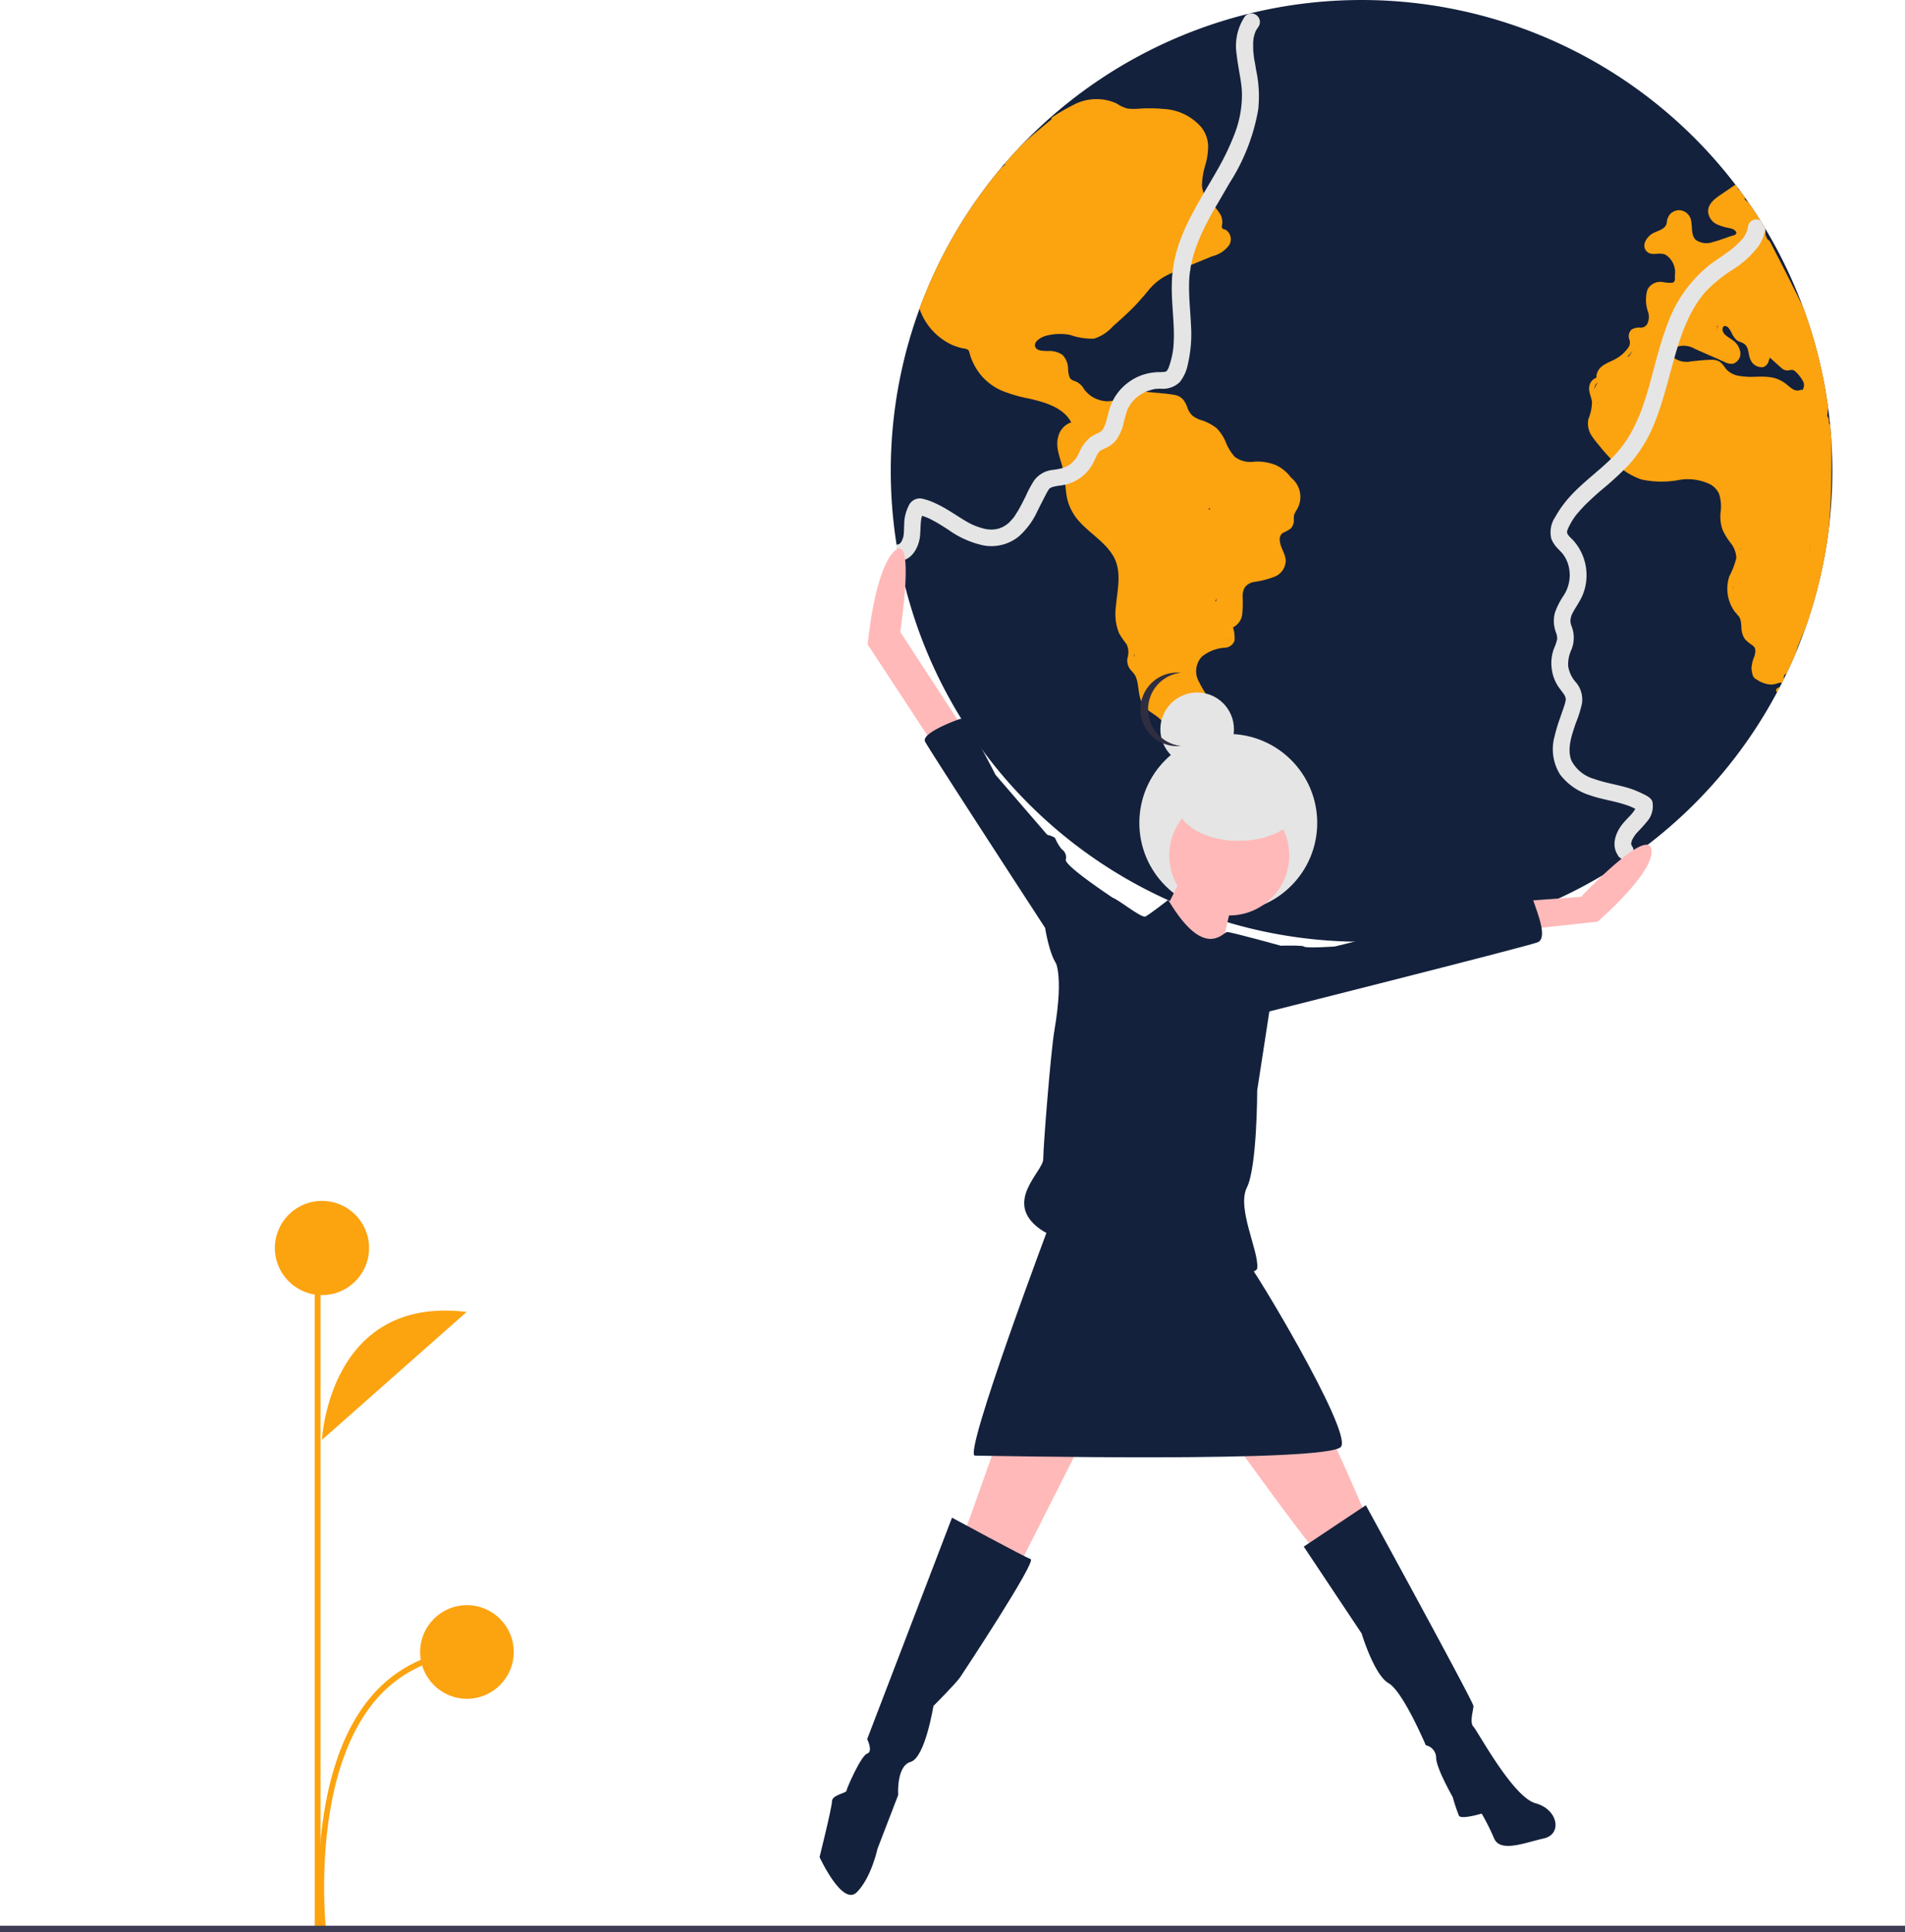 <svg xmlns="http://www.w3.org/2000/svg" width="244.95" height="248.4" viewBox="0 0 244.95 248.4"><g transform="translate(-194.427 -213.965)"><g transform="translate(175.965 65.965)"><path d="M60.535,0A60.535,60.535,0,1,1,0,60.535,60.535,60.535,0,0,1,60.535,0Z" transform="translate(133 148)" fill="#13213c"/><path d="M405.7,165.727a2.235,2.235,0,0,0,.333-.174c-.126.244-.253.485-.382.727a.327.327,0,0,1,.049-.554Zm-1.443-.553a3.76,3.76,0,0,1-1.243-.562,1.626,1.626,0,0,1-.32-.231,1.232,1.232,0,0,1-.24-.577,3.245,3.245,0,0,1-.1-.7,3.581,3.581,0,0,1,.081-.47,1.736,1.736,0,0,1,.124-.533,2.527,2.527,0,0,1,.194-.5q.016-.1.033-.2a1.479,1.479,0,0,0,.064-.52l-.013-.133a1.4,1.4,0,0,0-.027-.14,1.172,1.172,0,0,0-.361-.409,5.369,5.369,0,0,1-.914-.745,2.5,2.5,0,0,1-.433-1.081c-.1-.673.024-1.587-.553-2.067h0a.294.294,0,0,1-.121-.217.392.392,0,0,1-.166-.123,5.019,5.019,0,0,1-.745-4.64,10.134,10.134,0,0,0,.89-2.332,3.273,3.273,0,0,0-.745-1.947,8.29,8.29,0,0,1-1.034-1.707,5.162,5.162,0,0,1-.24-2.26,5.343,5.343,0,0,0-.192-2.308,2.642,2.642,0,0,0-1.154-1.25,6.563,6.563,0,0,0-3.895-.577,12.248,12.248,0,0,1-4.952-.047,9.185,9.185,0,0,1-3.534-2.26c-.529-.506-1.01-1.058-1.49-1.611-.457-.577-.962-1.13-1.37-1.755a2.873,2.873,0,0,1-.409-2.163,5.873,5.873,0,0,0,.457-2.212c-.12-.745-.553-1.442-.288-2.188a1.366,1.366,0,0,1,.858-.888,1.554,1.554,0,0,1,.175-.818c.481-.962,1.635-1.178,2.476-1.707a4.365,4.365,0,0,0,1.13-.962,2.011,2.011,0,0,0,.481-.7,1.225,1.225,0,0,0-.023-.721,1.186,1.186,0,0,1,.264-1.274,1.869,1.869,0,0,1,1.154-.264.91.91,0,0,0,.914-.553,2.066,2.066,0,0,0,.1-1.37,4.714,4.714,0,0,1-.12-2.933,1.856,1.856,0,0,1,2.043-.986,4.535,4.535,0,0,0,1.154.072c.433-.072.337-.553.337-.938A2.68,2.68,0,0,0,391.3,110a2.2,2.2,0,0,0-1.087-.11c-.54.034-1.068.068-1.438-.443-.529-.745.12-1.683.769-2.116.673-.433,1.779-.529,1.923-1.442a1.81,1.81,0,0,1,.5-1.178,1.73,1.73,0,0,1,1.058-.433,1.629,1.629,0,0,1,1.587,1.442c.144.745-.024,1.755.553,2.356a2.426,2.426,0,0,0,2.26.288c.481-.12.962-.288,1.442-.457.313-.1.6-.216.914-.312.168-.047.529-.12.6-.288.1-.217-.144-.433-.289-.529a2.436,2.436,0,0,0-.673-.216,5.726,5.726,0,0,1-1.25-.361,2.014,2.014,0,0,1-1.395-1.755c0-1.009.89-1.658,1.635-2.163.623-.421,1.255-.85,1.885-1.282.131.171.263.344.392.517l-.118.08a1.1,1.1,0,0,1,.221.058q.363.488.718.984v.027a1.09,1.09,0,0,1-.028.235,1.108,1.108,0,0,1,.2.156q.158.138.317.282,1.109,1.6,2.116,3.273a3.915,3.915,0,0,1,.044.829q.126.285.247.573a1.046,1.046,0,0,1,.375.38c.841,1.636,1.683,3.245,2.5,4.88.584,1.167,1.172,2.339,1.731,3.524A60.16,60.16,0,0,1,412.2,129.58q-.032.588-.106,1.175a1.06,1.06,0,0,1,.212.893,1.2,1.2,0,0,1,.162.223q.1,1.036.166,2.081c.015,1.713.021,3.418-.016,5.137-.038,2.082-.134,4.17-.331,6.248a60.156,60.156,0,0,1-3,12.7c-.209.492-.42.984-.632,1.481.072-.144-.049.145-.072.192l-.145.361c-.1.216-.168.433-.24.649q-.078.247-.143.5-.327.778-.675,1.546l-.073.035q.008.048.013.1c-.145.317-.293.635-.443.949a1.059,1.059,0,0,1-.282.138.657.657,0,0,1-.138.376.866.866,0,0,1,.137.071c-.108.22-.216.436-.326.654-.057-.094-.231-.071-.354-.036-.241.047-.481.145-.745.192a2.322,2.322,0,0,1-.914-.072Zm-1.154-5.391h0a.038.038,0,0,0,0-.009l0-.006Zm-.018-.044-.031-.047a.492.492,0,0,0,.031.047Zm-3.094-6.81.031-.118q-.01-.13-.014-.259Q399.988,152.741,399.987,152.929Zm6.559-3.844.029,0-.03,0Zm.382-.765.067-.016a.577.577,0,0,0-.066.016Zm2.854-.19c.031-.17.058-.344.074-.507,0-.048.047-.313.024-.144.024-.144.024-.264.047-.385s.028-.232.041-.347q-.094.693-.185,1.383Zm-8.893-.387q.039.086.071.174c0-.034.009-.067.016-.1l-.094-.089a.06.06,0,0,1,.009.016Zm3.736-.3c-.021.04-.013.043,0,0Zm.95-.238a.128.128,0,0,0-.014-.022Zm-.247-3.218a.5.5,0,0,0,.006-.073.413.413,0,0,0,0,.073Zm1.586-1.626-.024-.009.025.01Zm3.5-1.951.011.026v-.031Zm-.766-1.273a.2.2,0,0,0-.087-.063c.027.022.067.043.088.064Zm-.02-.857a.329.329,0,0,0,.04-.033.479.479,0,0,0-.039.033Zm-1.216-2.333c.1.016.091.014-.017-.007Zm1.134-1.545c-.023-.023-.023-.023-.047-.023l-.047-.012a.352.352,0,0,0,.1.035Zm-1.251-1.053c.047.005.094.012-.024,0Zm-23.181-3.26h0l0,0s0,0,0,0Zm2.649-.094c.022,0,.033,0,0,0Zm-5.176-.809v.01c.012-.027.024-.053.035-.08-.015.032-.026.055-.034.07Zm0-.018a.2.2,0,0,0,.011-.052c0-.021,0-.072,0-.113v0c-.005-.016-.01-.031-.013-.04l-.005-.012q.009.11.008.221Zm.035-.1-.007-.029-.007-.016a.331.331,0,0,1,.015.044ZM382.6,129v-.011a.094.094,0,0,1-.011-.02.122.122,0,0,1,.012.03Zm-.021-.086v0Zm22.352-3.139a4.158,4.158,0,0,1,1.923.89c.457.361,1.081,1.01,1.731.745h0a.278.278,0,0,1,.289.014,1.006,1.006,0,0,0,.145-1.071,3.278,3.278,0,0,0-.5-.769,3.217,3.217,0,0,0-.625-.649c-.312-.239-.577-.047-.913-.047a1.171,1.171,0,0,1-.818-.361c-.471-.41-.96-.855-1.437-1.29a3.944,3.944,0,0,0-.2.568,1.063,1.063,0,0,1-.673.649,1.539,1.539,0,0,1-1.611-.938c-.312-.577-.192-1.514-.721-1.971-.312-.289-.769-.312-1.081-.577a2.853,2.853,0,0,1-.649-.938c-.168-.312-.361-.721-.721-.841-.264-.1-.41.12-.433.361-.047.673.745,1.034,1.2,1.37a2.361,2.361,0,0,1,1.1,1.707,1.382,1.382,0,0,1-.961,1.394,1.819,1.819,0,0,1-1.1-.24c-.409-.168-.793-.361-1.2-.529-.89-.384-1.755-.769-2.621-1.154a2.787,2.787,0,0,0-2.26-.264.9.9,0,0,0-.361,1.466,2.773,2.773,0,0,0,2.187.409c.841-.072,1.731-.192,2.6-.192a1.859,1.859,0,0,1,1.081.264,3.232,3.232,0,0,1,.7.817,2.8,2.8,0,0,0,1.634.962,9.559,9.559,0,0,0,2.278.132c.23-.005.46-.01.69-.01A7.949,7.949,0,0,1,404.927,125.774Zm-22.739,1.249a.936.936,0,0,0-.01.277,1.782,1.782,0,0,1,.156-.468,2.032,2.032,0,0,1,.252-.346c-.21.051-.36.341-.4.536Zm1.168-1.1.058-.028A.1.1,0,0,0,383.356,125.922Zm20.265-2.146.031,0a.29.29,0,0,0,.115-.047,1.127,1.127,0,0,1-.146.044Zm-17.2-.669a1,1,0,0,1,.106.006q.09-.1.174-.2a1.726,1.726,0,0,1,.1-.143c.047-.072.073-.12.12-.192.054-.108.121-.216.182-.324a5.253,5.253,0,0,1-.688.856Zm22.053-.857,0,0-.019-.029ZM393.43,121h.081l-.017-.016Zm4.477-1.429v.072a.99.99,0,0,0,.019-.108c0-.011,0-.022,0-.033,0,.023-.01.047-.015.069Zm.029-.039.006.021a1.353,1.353,0,0,1,.091-.423l-.033.012a.752.752,0,0,1-.067.039,1.138,1.138,0,0,1-.009.307l.006.02a1.278,1.278,0,0,1,.024-.154.922.922,0,0,0-.018.177Zm.063-.39c-.066.027-.1.052,0,0Zm4.307-.269h0a.334.334,0,0,0-.025-.024.487.487,0,0,0-.051-.016.391.391,0,0,0,.074.04Zm-7.182-1.372h-.03C395.094,117.512,395.1,117.51,395.124,117.5Zm-.082-.086h0c-.02,0-.015,0,0,0Zm-2.351-3.276.021-.006H392.7Zm.053-.034.04-.02a.044.044,0,0,1,0-.012c-.015.011-.029.022-.044.031Zm10.069-2.8a.481.481,0,0,0,.039-.03.176.176,0,0,0-.039.03Zm-12.5-3.167c.021.092.022.184.044.277v-.027a2.155,2.155,0,0,1-.04-.267c0,.006,0,.011,0,.017Zm3.487-2.3,0-.02,0,.02Z" transform="translate(-158.685 70.742)" fill="#fca310"/><path d="M47.9,136.2a13.819,13.819,0,0,1-.793-1.707c-.553-1.058-1.779-1.37-2.5-2.259-.745-.913-.673-2.116-.914-3.221a4.152,4.152,0,0,0-.264-.769,4.449,4.449,0,0,0-.529-.649,1.855,1.855,0,0,1-.457-1.611,2.452,2.452,0,0,0-.12-1.755,11.112,11.112,0,0,1-.962-1.395,6.618,6.618,0,0,1-.433-3.269c.168-2.188.866-4.615-.312-6.659-1.058-1.8-2.957-2.885-4.327-4.4a6.637,6.637,0,0,1-1.563-2.812c-.338-1.369-.241-2.812-.627-4.183-.336-1.274-.938-2.6-.577-3.918A2.588,2.588,0,0,1,35.2,95.71c-1.011-1.957-3.51-2.622-5.5-3.074a18.268,18.268,0,0,1-3.389-.986,7.417,7.417,0,0,1-2.6-1.875A7.751,7.751,0,0,1,22.2,87.059c-.072-.217-.1-.528-.264-.673a1.536,1.536,0,0,0-.673-.192,8.961,8.961,0,0,1-1.3-.409,7.96,7.96,0,0,1-4.274-4.7A60.477,60.477,0,0,1,26.1,63.112q.284-.259.573-.513a1.448,1.448,0,0,1,.034-.2q1.124-1.3,2.318-2.536.9-.823,1.827-1.6c.575-.477,1.175-1,1.8-1.493a.281.281,0,0,1,.1-.284A24.367,24.367,0,0,1,35.4,54.945a6.274,6.274,0,0,1,5.625-.24,4.966,4.966,0,0,0,1.346.649,7.006,7.006,0,0,0,1.587.024,20.264,20.264,0,0,1,3.2.047,6.851,6.851,0,0,1,4.784,2.356,4.145,4.145,0,0,1,.865,2.332,8.7,8.7,0,0,1-.385,2.6,9.918,9.918,0,0,0-.409,2.524,3.14,3.14,0,0,0,.962,2.068,7.7,7.7,0,0,1,1.442,1.73,2.356,2.356,0,0,1,.216,1.081,1.569,1.569,0,0,0-.047.577c.072.192.336.192.481.264a1.444,1.444,0,0,1,.457,1.947,3.782,3.782,0,0,1-2.163,1.442l-3.174,1.3a25.11,25.11,0,0,0-2.861,1.25,7.526,7.526,0,0,0-2.26,1.923c-.674.817-1.371,1.611-2.116,2.356-.769.745-1.562,1.466-2.38,2.187a5.552,5.552,0,0,1-2.428,1.587,8.42,8.42,0,0,1-3.077-.481,6.934,6.934,0,0,0-3.221.144c-.529.168-1.659.793-1.2,1.514.288.432,1.081.385,1.538.409a3.057,3.057,0,0,1,1.9.5,2.668,2.668,0,0,1,.721,1.923,3.249,3.249,0,0,0,.192.962c.168.361.553.433.89.577a2.262,2.262,0,0,1,.962.938,3.99,3.99,0,0,0,.841.841A3.929,3.929,0,0,0,39.917,93a4.824,4.824,0,0,0,2.4-.769,4.146,4.146,0,0,1,1.322-.481,7.187,7.187,0,0,1,1.611.072c1.081.12,2.186.168,3.244.361a1.876,1.876,0,0,1,1.1.6,3.422,3.422,0,0,1,.553,1.058,2.654,2.654,0,0,0,.625.986,3.179,3.179,0,0,0,1.011.553,6.294,6.294,0,0,1,2.116,1.081,5.592,5.592,0,0,1,1.2,1.851,6.256,6.256,0,0,0,1.13,1.827,3.359,3.359,0,0,0,2.524.625,6.262,6.262,0,0,1,2.74.433,5.071,5.071,0,0,1,1.976,1.622,3.165,3.165,0,0,1,.739,4.125,3.318,3.318,0,0,0-.337.649,2.94,2.94,0,0,0-.047.649,1.5,1.5,0,0,1-.409,1.13,5.125,5.125,0,0,1-1.01.553,1,1,0,0,0-.384.938c.047.938.722,1.683.769,2.621a2.3,2.3,0,0,1-1.274,2,11.312,11.312,0,0,1-2.813.745,1.869,1.869,0,0,0-1.178.7,2.233,2.233,0,0,0-.289,1.1,15.657,15.657,0,0,1-.047,2.38,2.152,2.152,0,0,1-1.178,1.652.243.243,0,0,0,0,.027,4.491,4.491,0,0,1,.192,1.683,1.381,1.381,0,0,1-1.322.913,5.262,5.262,0,0,0-2.885,1.154,2.741,2.741,0,0,0-.312,3.317c.553,1.2,1.49,2.236,1.779,3.558a2.962,2.962,0,0,1-.841,2.909,4.943,4.943,0,0,1-1.659.625c-.576.217-.938.793-1.611.793A1.9,1.9,0,0,1,47.9,136.2Zm1.489.122a.61.61,0,0,0,.278-.043c-.065,0-.13.007-.194.007a2.568,2.568,0,0,1-.264-.013,1.18,1.18,0,0,0,.179.05Zm-6.136-10.423,0-.007a.7.7,0,0,0,.066-.455c-.021.155-.047.31-.07.463Zm12.2-2.106a.524.524,0,0,0,.136-.287,1.528,1.528,0,0,1-.135.287Zm-1.7-5.159a1.184,1.184,0,0,1,.042.122l.047-.054q.024-.178.051-.356-.066.145-.139.288Zm-.784-11.684.125-.155q-.134-.007-.269-.024a1.37,1.37,0,0,1,.145.179Z" transform="translate(120.999 106.589)" fill="#fca310"/><path d="M3.261,75.626l.02,0a.856.856,0,0,0,.24-.047l.022,0,.025-.02c.024,0,.216-.167.1-.047l.072-.072.039-.032.008-.015c.024-.048.073-.1.1-.144a1.007,1.007,0,0,0,.074-.151c-.029.051.051-.125.071-.162a2.173,2.173,0,0,0,.144-.529l.016-.092c-.033.1.008-.148.008-.148.024-.36.024-.721.047-1.081a5.4,5.4,0,0,1,.577-2.452A1.572,1.572,0,0,1,6.4,69.689a6.865,6.865,0,0,1,1.2.337,15.092,15.092,0,0,1,2.4,1.226c.721.433,1.418.913,2.163,1.346a8.174,8.174,0,0,0,2.212.938,3.727,3.727,0,0,0,2.116,0c.047-.025.42-.187.2-.078.047-.024.113-.045.157-.067a4.46,4.46,0,0,0,.457-.264c.045-.022.09-.065.134-.09l.058-.053a4.2,4.2,0,0,0,.337-.288c.12-.144.264-.288.384-.433.035-.036.072-.085.107-.127s.073-.1.084-.114l.5-.793c.361-.625.674-1.25.986-1.875a14.077,14.077,0,0,1,1.058-1.971,3.407,3.407,0,0,1,2.452-1.37l.5-.072c-.216.024.121-.024.144-.024.168-.047.336-.073.5-.12.1-.024.192-.073.288-.1.192-.072.071-.024.024,0a2.413,2.413,0,0,0,.553-.289.987.987,0,0,0,.264-.168c-.168.12.1-.1.1-.1l.361-.361c.024,0,.216-.264.1-.1.047-.047.073-.121.12-.168.12-.192.217-.361.312-.553a5.476,5.476,0,0,1,1.49-2.116,7.421,7.421,0,0,1,1.058-.577c.1-.048.192-.121.288-.168.032-.02.055-.034.071-.043l.025-.03.12-.12.014-.014c.007-.014.017-.032.033-.058a4.712,4.712,0,0,0,.264-.481c-.121.216.024-.073.024-.1a1.16,1.16,0,0,0,.072-.168c.12-.337.192-.7.288-1.034a8.49,8.49,0,0,1,.793-2.187,6.782,6.782,0,0,1,3.678-3.053,7.1,7.1,0,0,1,2.356-.361c.144,0,.288-.024.433-.024l.05-.005.145-.038c.04-.027.112-.071.143-.087a1.6,1.6,0,0,0,.141-.229,1.3,1.3,0,0,0,.083-.154l.061-.182a10.722,10.722,0,0,0,.553-2.4,20.421,20.421,0,0,0,.047-2.716c-.072-1.827-.288-3.654-.24-5.481a16.609,16.609,0,0,1,.962-5.313c1.2-3.389,3.2-6.371,4.952-9.471a32.531,32.531,0,0,0,2.236-4.736,13.9,13.9,0,0,0,.865-5c0-.24-.024-.5-.047-.769,0-.1-.024-.168-.024-.264,0,0-.047-.361-.024-.144-.048-.384-.1-.744-.168-1.1-.144-.89-.312-1.779-.409-2.669a6.866,6.866,0,0,1,.962-4.808h0a1.065,1.065,0,0,1,1.49-.361,1.1,1.1,0,0,1,.385,1.49l-.288.433a2.646,2.646,0,0,0-.144.264c-.072.192-.024.071,0,.024a4.586,4.586,0,0,0-.264.986c.047-.217,0,.073,0,.12a1.357,1.357,0,0,0-.024.312v.529a7.2,7.2,0,0,0,.072,1.034,1.77,1.77,0,0,0,.024.216c0,.072.024.144.024.216.024.192.073.361.1.553.072.36.12.744.192,1.1a16.024,16.024,0,0,1,.24,4.9,25.589,25.589,0,0,1-3.726,9.52C45.244,30.6,44.4,32,43.61,33.414c-.384.721-.768,1.442-1.1,2.187a20.12,20.12,0,0,0-.818,2.043,15.734,15.734,0,0,0-.625,2.38,1.864,1.864,0,0,1-.047.361c-.01.051-.017.085-.022.107a.041.041,0,0,1,0,.013c-.025.192-.049.409-.072.6-.024.385-.047.769-.047,1.154-.024,1.683.168,3.366.24,5.048a17.165,17.165,0,0,1-.385,5.072,5.26,5.26,0,0,1-1.058,2.356,3.112,3.112,0,0,1-2.476.841c-.217,0-.409.024-.625.024-.072.024-.168.024-.24.047-.289.072-.6.168-.89.264-.111.043-.119.047-.043.009-.047.022-.107.042-.149.063s-.122.073-.168.1a3.91,3.91,0,0,0-.433.24l-.216.144c-.024.047-.191.167-.047.047a2.426,2.426,0,0,0-.385.312,2.909,2.909,0,0,0-.384.385,1.193,1.193,0,0,0-.168.192c.12-.145.024,0,0,.024a6,6,0,0,0-.5.841c-.047.12-.047.12,0,.024-.024.047-.024.1-.047.144l-.072.216c-.048.144-.1.312-.144.457-.072.312-.168.625-.24.938a6.006,6.006,0,0,1-.792,1.9,3.213,3.213,0,0,1-.986.986c-.288.192-.625.312-.938.481a1.539,1.539,0,0,0-.315.176c-.017.015-.037.031-.045.039,0,.024-.216.264-.1.1a.727.727,0,0,0-.12.168c-.168.312-.312.625-.457.938a5.736,5.736,0,0,1-1.346,1.851A5.674,5.674,0,0,1,25.2,67.858a7.426,7.426,0,0,1-1.274.216c-.074.016-.069.018-.044.016l-.052.007c-.072.024-.144.024-.216.047a3.982,3.982,0,0,0-.46.129c.092-.028-.146.091-.188.112a.121.121,0,0,1-.032.022l-.04.051c-.047.072-.1.144-.217.337-.168.288-.312.577-.457.865-.289.553-.577,1.13-.865,1.707a9.781,9.781,0,0,1-2.332,3.174,5.6,5.6,0,0,1-4.615,1.178,12.066,12.066,0,0,1-4.5-2.019c-.649-.409-1.3-.841-2-1.2-.217-.12-.409-.216-.625-.312l-.072-.036c.013.009.009.011-.047-.011-.1-.024-.168-.073-.264-.1-.115-.046-.233-.087-.351-.125a.145.145,0,0,0-.008.029,3.482,3.482,0,0,0-.12.481c-.019.058-.007.1,0,.053-.006.071-.021.133-.021.212-.072.673-.048,1.37-.144,2.043-.192,1.274-.986,2.765-2.4,2.957a1.714,1.714,0,0,1-.231.021Q3.426,76.676,3.261,75.626ZM36.57,55.6c-.023,0-.216.024,0,0Zm1.46-2.287a.277.277,0,0,0-.022.029l.022-.029Zm-.045.029.032-.02Zm.047-.03Zm.006-.006.009-.005c.011-.009.014-.013.013-.013a.074.074,0,0,0-.023.019ZM6.43,72.426a.458.458,0,0,1,0,.053C6.429,72.462,6.43,72.444,6.43,72.426Zm17.5-4.34-.041,0c.109-.015.081-.01.041,0Z" transform="translate(130.477 142.392)" fill="#e5e5e5"/><path d="M369.481,201.784c-.89-1.25-.337-2.861.5-3.943.409-.529.89-.962,1.322-1.466a4.242,4.242,0,0,0,.385-.553l.012-.019a7.079,7.079,0,0,0-1.358-.558c-1.466-.481-3.029-.673-4.5-1.2a7.672,7.672,0,0,1-3.822-2.668,6.15,6.15,0,0,1-.7-4.9,21.243,21.243,0,0,1,.721-2.4c.144-.433.312-.889.457-1.322a5.219,5.219,0,0,0,.264-1.01,1.28,1.28,0,0,0-.312-.769c-.192-.288-.433-.577-.649-.889a5.38,5.38,0,0,1-.865-2.452,5.289,5.289,0,0,1,.312-2.452,7.067,7.067,0,0,0,.409-1.2,2.175,2.175,0,0,0-.144-.817,4.179,4.179,0,0,1-.145-2.6,9.685,9.685,0,0,1,1.1-2.163,4.8,4.8,0,0,0,.7-3.63,4.28,4.28,0,0,0-.808-1.766c-.035-.044-.115-.141-.13-.157l-.216-.217c-.12-.144-.264-.264-.385-.409a3.768,3.768,0,0,1-.721-1.13,3.489,3.489,0,0,1,.481-2.789,14.117,14.117,0,0,1,1.25-1.875c1.8-2.284,4.255-3.895,6.275-5.962,4.423-4.543,4.687-11.274,6.923-16.972a16.986,16.986,0,0,1,5.385-7.6c.53-.409,1.081-.769,1.635-1.154.313-.216.6-.433.914-.649.312-.24.312-.24.6-.481.264-.216.5-.457.745-.7.1-.1.192-.216.288-.312,0,.01.04-.032.078-.075l.047-.053c.024-.033.057-.077.068-.088.1-.168.192-.312.288-.481.018-.035.1-.215.114-.239a3.931,3.931,0,0,0,.222-.867h0a1.073,1.073,0,0,1,1.418-.7,1.138,1.138,0,0,1,.11.037q.332.529.656,1.065a1.486,1.486,0,0,1-.02.22,5.4,5.4,0,0,1-.793,1.971,12.191,12.191,0,0,1-3.317,3.053,18.718,18.718,0,0,0-3.39,2.716c-2.116,2.308-3.221,5.385-4.087,8.414-.962,3.318-1.683,6.73-3.174,9.88a17.728,17.728,0,0,1-2.837,4.207,42.729,42.729,0,0,1-3.438,3.15c-.6.505-1.178,1.034-1.755,1.587-.288.264-.553.553-.817.841-.12.12-.217.24-.337.384-.072.072-.12.144-.192.217,0,0-.119.143-.047.047a8.539,8.539,0,0,0-1.154,1.9,1.1,1.1,0,0,0-.12.553c0-.072.047.1.047.1-.072-.12.049.1.072.12l.025.036.071.085a1.375,1.375,0,0,0,.168.192l.433.433a6.712,6.712,0,0,1,1.683,4.688,6.441,6.441,0,0,1-.577,2.5c-.336.745-.841,1.418-1.226,2.163a2.076,2.076,0,0,0-.168.409l-.072.288c0,.047-.024.288-.024.12a1.7,1.7,0,0,0,.023.385,2.607,2.607,0,0,0,.168.577,4.043,4.043,0,0,1-.047,2.861,4.524,4.524,0,0,0-.433,2.163,4.049,4.049,0,0,0,.986,2.067,3.409,3.409,0,0,1,.793,2.692,14.914,14.914,0,0,1-.793,2.548c-.53,1.564-1.154,3.293-.577,4.808a4.717,4.717,0,0,0,2.933,2.38c1.587.577,3.293.769,4.88,1.322a13.35,13.35,0,0,1,1.346.577c.457.216,1.058.5,1.25.986a2.988,2.988,0,0,1-.745,2.668c-.288.361-.6.7-.914,1.034-.144.144-.264.288-.409.433-.048.072-.1.12-.144.192.073-.1-.047.072-.047.072a3.245,3.245,0,0,0-.361.625c.023-.072.023-.1-.024.072l-.072.289c0,.014,0,.023-.005.031s0,.039.005.065a.13.13,0,0,0,0,.023.969.969,0,0,1,.033.1c.005.018.011.036.015.051a.877.877,0,0,1,.063.091.426.426,0,0,1,.055.1,1.083,1.083,0,0,1-.115,1.254c-.154.108-.309.216-.464.322a1.115,1.115,0,0,1-1.3-.47Z" transform="translate(-142.967 56.186)" fill="#e5e5e5"/></g><path d="M378.8,606.755s.865-18.608,18.6-16.445" transform="translate(-142.972 -207.681)" fill="#fca310"/><path d="M377.816,744.271c-.022-.195-2.116-19.585,6.361-29.847a17.252,17.252,0,0,1,12.459-6.3l.057.731a16.545,16.545,0,0,0-11.949,6.038c-8.278,10.02-6.221,29.107-6.2,29.3Z" transform="translate(-142.197 -282.142)" fill="#fca310"/><rect width="0.738" height="81.527" transform="translate(234.902 380.047)" fill="#fca310"/><circle cx="6.056" cy="6.056" r="6.056" transform="translate(229.771 368.353)" fill="#fca310"/><circle cx="6.018" cy="6.018" r="6.018" transform="translate(248.449 420.326)" fill="#fca310"/><circle cx="11.436" cy="11.436" r="11.436" transform="translate(340.927 308.323)" fill="#e5e5e5"/><path d="M671.569,435.847s-3.725,8.248-4.789,8.514,8.78,5.055,8.78,5.055,1.862-10.11,2.661-10.642S671.569,435.847,671.569,435.847Z" transform="translate(-324.666 -110.31)" fill="#ffb9b9"/><path d="M341.633,520.784l-6.918,19.422,7.45,2.927,12.771-25.276Z" transform="translate(-16.812 -127.669)" fill="#ffb9b9"/><path d="M685.67,616.164S699.5,635.586,700.3,635.852s6.385-4.523,6.385-4.523-6.917-16.762-9.046-17.56S685.67,616.164,685.67,616.164Z" transform="translate(-336.638 -222.516)" fill="#ffb9b9"/><path d="M569.272,662.31l-10.908,28.468s.8,1.6,0,1.862-2.661,4.523-2.661,4.789-1.862.532-1.862,1.33-1.6,7.184-1.6,7.184,2.927,6.385,4.789,4.523,2.661-5.587,2.661-5.587l2.661-6.918s-.266-3.725,1.6-4.257,2.927-7.184,2.927-7.184,2.927-2.927,3.459-3.725,9.844-14.9,9.046-15.165S569.272,662.31,569.272,662.31Z" transform="translate(-252.433 -253.231)" fill="#13213c"/><path d="M721.009,663.3l7.982-5.321s13.835,25.276,13.835,25.808-.532,2.128,0,2.661,5.055,9.046,7.982,9.844,3.459,3.991,1.064,4.523-5.587,1.862-6.385,0a29.3,29.3,0,0,0-1.6-3.193s-2.661.8-2.927.266a24.488,24.488,0,0,1-.8-2.395s-2.128-3.725-2.128-5.055a1.665,1.665,0,0,0-1.33-1.6s-2.927-6.917-4.789-7.982-3.459-6.385-3.459-6.385Z" transform="translate(-358.941 -250.5)" fill="#13213c"/><circle cx="7.716" cy="7.716" r="7.716" transform="translate(344.775 316.225)" fill="#ffb9b9"/><path d="M615.954,558.454s-11.419,30.336-9.823,30.336,45.76.961,47.09-1.168-11.459-23.315-11.991-23.581S615.954,558.454,615.954,558.454Z" transform="translate(-286.344 -187.688)" fill="#13213c"/><path d="M581.186,347.49,573.2,335.251s1.974-12.839-.687-10.444-3.5,12.064-3.5,12.064l9.244,14.077Z" transform="translate(-263.017 -40.045)" fill="#ffb9b9"/><path d="M797.27,435.01l7.184-.532s8.514-9.046,9.046-6.119-6.918,9.312-6.918,9.312l-9.844,1.064Z" transform="translate(-406.733 -105.217)" fill="#ffb9b9"/><path d="M613.691,409.981V407.32s-6.918-4.523-6.651-5.321a1.242,1.242,0,0,0-.532-1.33,5.816,5.816,0,0,1-.8-1.33c0-.266-1.064-.532-1.064-.532l-6.651-7.716s-3.725-7.45-4.523-7.184-5.055,1.862-4.523,2.927,15.431,23.945,15.431,23.945.8,5.055,2.128,5.055S613.691,409.981,613.691,409.981Z" transform="translate(-275.568 -77.527)" fill="#13213c"/><path d="M702.6,452.528s5.853-.266,6.119,0,3.991,0,3.991,0,10.11-2.395,10.908-3.193,14.1-4.257,14.633-2.661,1.862,4.789.532,5.321-37.248,9.578-37.248,9.578Z" transform="translate(-346.651 -116.882)" fill="#13213c"/><circle cx="4.732" cy="4.732" r="4.732" transform="translate(343.63 302.991)" fill="#e5e5e5"/><path d="M665.064,372.515a4.733,4.733,0,0,1,4.239-4.706,4.785,4.785,0,0,0-.493-.026,4.732,4.732,0,1,0,0,9.464,4.792,4.792,0,0,0,.493-.026,4.732,4.732,0,0,1-4.239-4.706Z" transform="translate(-323.012 -67.355)" fill="#2f2e41"/><ellipse cx="7.887" cy="4.732" rx="7.887" ry="4.732" transform="translate(345.806 312.602)" fill="#e5e5e5"/><path d="M642.087,446.571s-2.395,1.862-2.927,2.128-3.725-2.395-4.257-2.395-7.45,7.982-7.45,7.982,1.286,1.481,0,9.046c-.482,2.837-1.439,14.967-1.439,16.563s-5.213,5.519-.424,8.978,27.67,7.184,27.936,5.055-2.661-7.716-1.33-10.376,1.33-12.5,1.33-12.5l1.6-10.376,1.33-8.248s-6.252-1.729-6.784-1.729S646.743,454.419,642.087,446.571Z" transform="translate(-297.445 -116.91)" fill="#13213c"/><rect width="244.95" height="0.827" transform="translate(194.427 461.538)" fill="#3f3d56"/></g></svg>